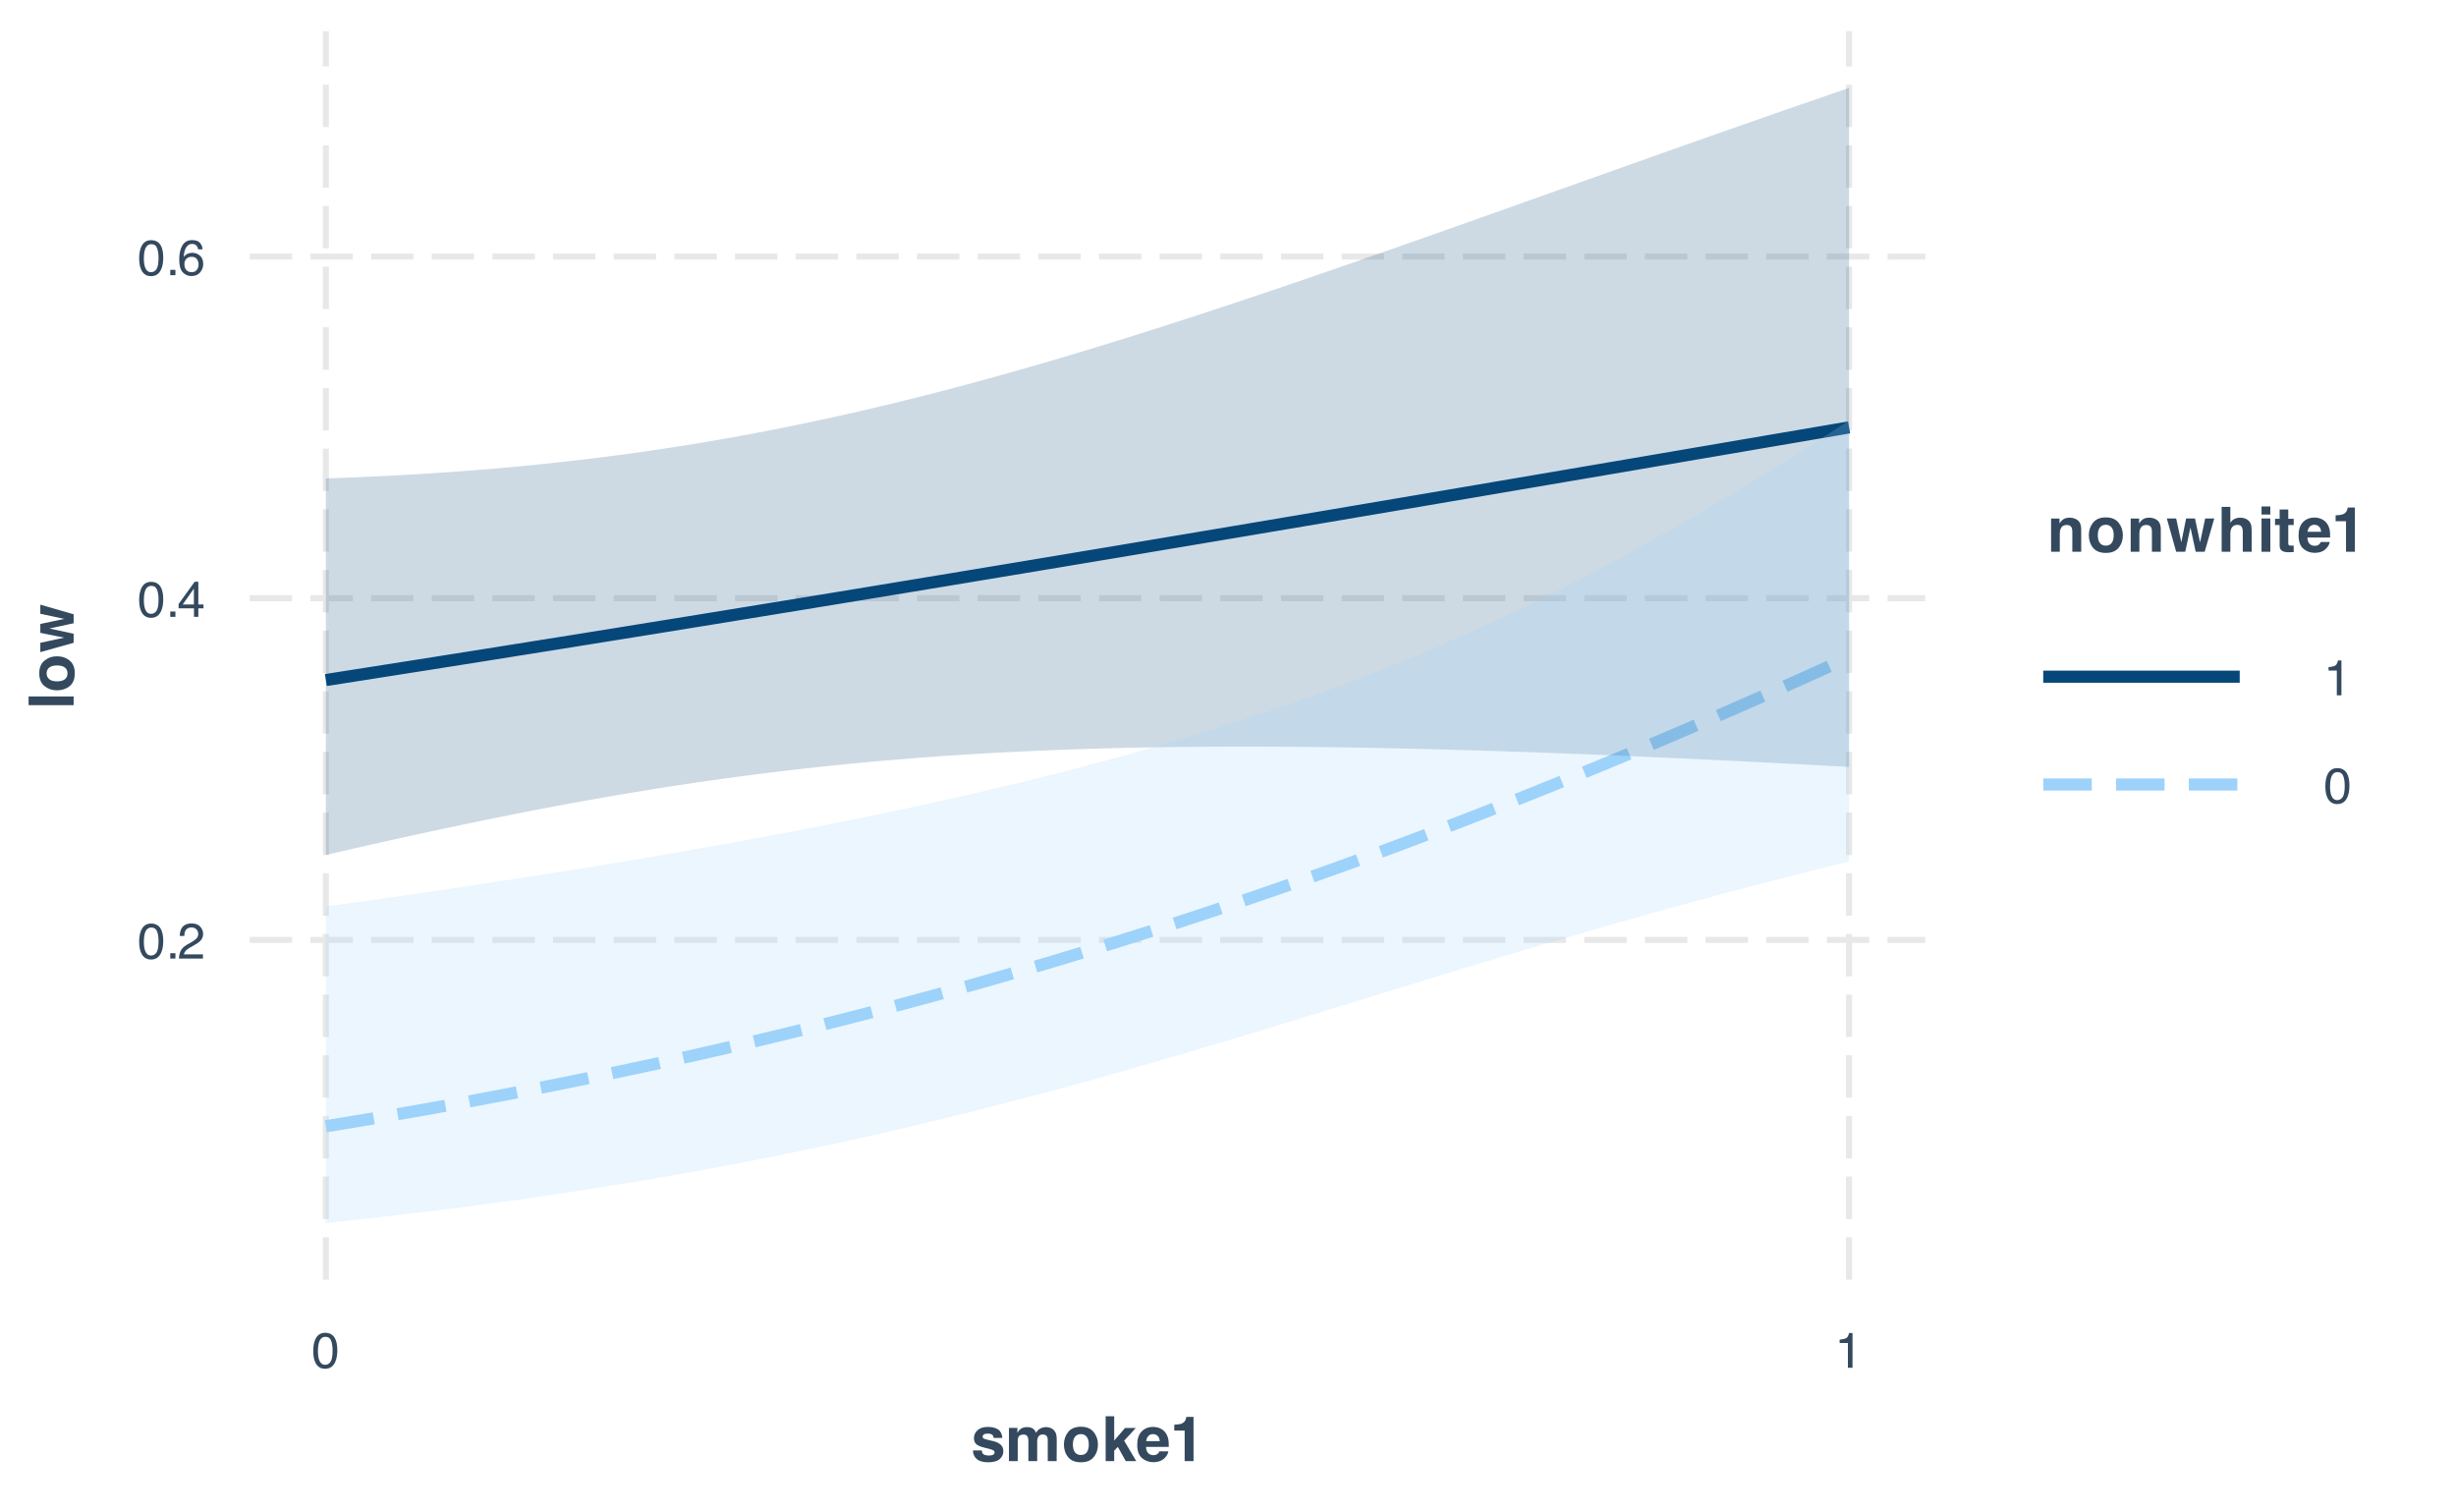 <?xml version="1.0" encoding="UTF-8"?>
<svg xmlns="http://www.w3.org/2000/svg" xmlns:xlink="http://www.w3.org/1999/xlink" width="432" height="266" viewBox="0 0 432 266">
<defs>
<g>
<g id="glyph-0-0">
<path d="M 0.281 0 L 0.281 -6.312 L 5.297 -6.312 L 5.297 0 Z M 4.5 -0.797 L 4.5 -5.516 L 1.078 -5.516 L 1.078 -0.797 Z M 4.5 -0.797 "/>
</g>
<g id="glyph-0-1">
<path d="M 2.375 -6.156 C 3.176 -6.156 3.754 -5.828 4.109 -5.172 C 4.379 -4.66 4.516 -3.961 4.516 -3.078 C 4.516 -2.242 4.391 -1.555 4.141 -1.016 C 3.785 -0.223 3.195 0.172 2.375 0.172 C 1.633 0.172 1.082 -0.148 0.719 -0.797 C 0.426 -1.328 0.281 -2.047 0.281 -2.953 C 0.281 -3.648 0.367 -4.25 0.547 -4.75 C 0.879 -5.688 1.488 -6.156 2.375 -6.156 Z M 2.375 -0.531 C 2.77 -0.531 3.086 -0.707 3.328 -1.062 C 3.566 -1.426 3.688 -2.086 3.688 -3.047 C 3.688 -3.754 3.598 -4.332 3.422 -4.781 C 3.254 -5.227 2.922 -5.453 2.422 -5.453 C 1.973 -5.453 1.641 -5.238 1.422 -4.812 C 1.211 -4.383 1.109 -3.754 1.109 -2.922 C 1.109 -2.297 1.176 -1.789 1.312 -1.406 C 1.52 -0.82 1.875 -0.531 2.375 -0.531 Z M 2.375 -0.531 "/>
</g>
<g id="glyph-0-2">
<path d="M 0.75 -0.938 L 1.656 -0.938 L 1.656 0 L 0.75 0 Z M 0.75 -0.938 "/>
</g>
<g id="glyph-0-3">
<path d="M 0.281 0 C 0.301 -0.531 0.406 -0.988 0.594 -1.375 C 0.789 -1.77 1.164 -2.129 1.719 -2.453 L 2.547 -2.922 C 2.91 -3.141 3.164 -3.328 3.312 -3.484 C 3.551 -3.711 3.672 -3.984 3.672 -4.297 C 3.672 -4.648 3.562 -4.93 3.344 -5.141 C 3.133 -5.359 2.848 -5.469 2.484 -5.469 C 1.961 -5.469 1.598 -5.266 1.391 -4.859 C 1.285 -4.648 1.227 -4.352 1.219 -3.969 L 0.422 -3.969 C 0.43 -4.5 0.531 -4.938 0.719 -5.281 C 1.051 -5.875 1.645 -6.172 2.5 -6.172 C 3.195 -6.172 3.707 -5.977 4.031 -5.594 C 4.363 -5.219 4.531 -4.797 4.531 -4.328 C 4.531 -3.836 4.352 -3.414 4 -3.062 C 3.801 -2.863 3.441 -2.617 2.922 -2.328 L 2.344 -2 C 2.062 -1.844 1.836 -1.695 1.672 -1.562 C 1.391 -1.312 1.211 -1.035 1.141 -0.734 L 4.5 -0.734 L 4.5 0 Z M 0.281 0 "/>
</g>
<g id="glyph-0-4">
<path d="M 2.906 -2.172 L 2.906 -4.969 L 0.938 -2.172 Z M 2.922 0 L 2.922 -1.5 L 0.219 -1.5 L 0.219 -2.266 L 3.047 -6.172 L 3.688 -6.172 L 3.688 -2.172 L 4.594 -2.172 L 4.594 -1.5 L 3.688 -1.5 L 3.688 0 Z M 2.922 0 "/>
</g>
<g id="glyph-0-5">
<path d="M 2.578 -6.172 C 3.266 -6.172 3.742 -5.992 4.016 -5.641 C 4.285 -5.285 4.422 -4.922 4.422 -4.547 L 3.656 -4.547 C 3.602 -4.785 3.531 -4.973 3.438 -5.109 C 3.25 -5.367 2.961 -5.5 2.578 -5.5 C 2.148 -5.5 1.805 -5.297 1.547 -4.891 C 1.297 -4.492 1.156 -3.926 1.125 -3.188 C 1.301 -3.445 1.523 -3.641 1.797 -3.766 C 2.047 -3.879 2.32 -3.938 2.625 -3.938 C 3.133 -3.938 3.582 -3.77 3.969 -3.438 C 4.352 -3.113 4.547 -2.625 4.547 -1.969 C 4.547 -1.414 4.363 -0.922 4 -0.484 C 3.633 -0.055 3.117 0.156 2.453 0.156 C 1.867 0.156 1.367 -0.062 0.953 -0.5 C 0.535 -0.938 0.328 -1.672 0.328 -2.703 C 0.328 -3.461 0.422 -4.109 0.609 -4.641 C 0.961 -5.66 1.617 -6.172 2.578 -6.172 Z M 2.516 -0.531 C 2.922 -0.531 3.223 -0.664 3.422 -0.938 C 3.629 -1.207 3.734 -1.531 3.734 -1.906 C 3.734 -2.219 3.641 -2.516 3.453 -2.797 C 3.273 -3.086 2.953 -3.234 2.484 -3.234 C 2.148 -3.234 1.859 -3.125 1.609 -2.906 C 1.359 -2.688 1.234 -2.352 1.234 -1.906 C 1.234 -1.52 1.344 -1.191 1.562 -0.922 C 1.789 -0.66 2.109 -0.531 2.516 -0.531 Z M 2.516 -0.531 "/>
</g>
<g id="glyph-0-6">
<path d="M 0.844 -4.359 L 0.844 -4.953 C 1.395 -5.004 1.781 -5.094 2 -5.219 C 2.227 -5.344 2.395 -5.645 2.5 -6.125 L 3.109 -6.125 L 3.109 0 L 2.297 0 L 2.297 -4.359 Z M 0.844 -4.359 "/>
</g>
<g id="glyph-1-0">
<path d="M 0.828 -7.922 L 7.203 -7.922 L 7.203 0 L 0.828 0 Z M 6.219 -0.984 L 6.219 -6.922 L 1.812 -6.922 L 1.812 -0.984 Z M 6.219 -0.984 "/>
</g>
<g id="glyph-1-1">
<path d="M 4.75 -5.594 C 5.207 -5.289 5.469 -4.785 5.531 -4.078 L 4 -4.078 C 3.977 -4.266 3.926 -4.414 3.844 -4.531 C 3.676 -4.738 3.391 -4.844 2.984 -4.844 C 2.648 -4.844 2.41 -4.789 2.266 -4.688 C 2.129 -4.582 2.062 -4.461 2.062 -4.328 C 2.062 -4.148 2.133 -4.023 2.281 -3.953 C 2.438 -3.867 2.969 -3.727 3.875 -3.531 C 4.488 -3.383 4.945 -3.164 5.25 -2.875 C 5.551 -2.582 5.703 -2.211 5.703 -1.766 C 5.703 -1.191 5.484 -0.719 5.047 -0.344 C 4.617 0.02 3.953 0.203 3.047 0.203 C 2.129 0.203 1.453 0.008 1.016 -0.375 C 0.578 -0.77 0.359 -1.27 0.359 -1.875 L 1.906 -1.875 C 1.938 -1.602 2.004 -1.41 2.109 -1.297 C 2.305 -1.086 2.66 -0.984 3.172 -0.984 C 3.473 -0.984 3.711 -1.023 3.891 -1.109 C 4.066 -1.203 4.156 -1.336 4.156 -1.516 C 4.156 -1.691 4.082 -1.82 3.938 -1.906 C 3.789 -2 3.258 -2.156 2.344 -2.375 C 1.676 -2.539 1.207 -2.742 0.938 -2.984 C 0.664 -3.234 0.531 -3.586 0.531 -4.047 C 0.531 -4.586 0.742 -5.051 1.172 -5.438 C 1.598 -5.82 2.191 -6.016 2.953 -6.016 C 3.691 -6.016 4.289 -5.875 4.75 -5.594 Z M 4.75 -5.594 "/>
</g>
<g id="glyph-1-2">
<path d="M 4 -4.25 C 3.875 -4.531 3.625 -4.672 3.25 -4.672 C 2.812 -4.672 2.516 -4.531 2.359 -4.25 C 2.273 -4.082 2.234 -3.844 2.234 -3.531 L 2.234 0 L 0.688 0 L 0.688 -5.844 L 2.172 -5.844 L 2.172 -4.984 C 2.359 -5.297 2.539 -5.516 2.719 -5.641 C 3.008 -5.867 3.395 -5.984 3.875 -5.984 C 4.312 -5.984 4.672 -5.883 4.953 -5.688 C 5.172 -5.508 5.336 -5.273 5.453 -4.984 C 5.66 -5.328 5.91 -5.578 6.203 -5.734 C 6.516 -5.898 6.863 -5.984 7.25 -5.984 C 7.508 -5.984 7.766 -5.93 8.016 -5.828 C 8.266 -5.734 8.492 -5.562 8.703 -5.312 C 8.867 -5.102 8.977 -4.852 9.031 -4.562 C 9.07 -4.363 9.094 -4.07 9.094 -3.688 L 9.078 0 L 7.516 0 L 7.516 -3.734 C 7.516 -3.953 7.477 -4.133 7.406 -4.281 C 7.27 -4.551 7.02 -4.688 6.656 -4.688 C 6.227 -4.688 5.938 -4.508 5.781 -4.156 C 5.695 -3.969 5.656 -3.742 5.656 -3.484 L 5.656 0 L 4.109 0 L 4.109 -3.484 C 4.109 -3.828 4.07 -4.082 4 -4.25 Z M 4 -4.25 "/>
</g>
<g id="glyph-1-3">
<path d="M 5.594 -5.109 C 6.094 -4.492 6.344 -3.766 6.344 -2.922 C 6.344 -2.055 6.094 -1.316 5.594 -0.703 C 5.102 -0.098 4.352 0.203 3.344 0.203 C 2.344 0.203 1.594 -0.098 1.094 -0.703 C 0.602 -1.316 0.359 -2.055 0.359 -2.922 C 0.359 -3.766 0.602 -4.492 1.094 -5.109 C 1.594 -5.734 2.344 -6.047 3.344 -6.047 C 4.352 -6.047 5.102 -5.734 5.594 -5.109 Z M 3.344 -4.75 C 2.895 -4.75 2.547 -4.586 2.297 -4.266 C 2.055 -3.953 1.938 -3.504 1.938 -2.922 C 1.938 -2.328 2.055 -1.867 2.297 -1.547 C 2.547 -1.234 2.895 -1.078 3.344 -1.078 C 3.789 -1.078 4.133 -1.234 4.375 -1.547 C 4.613 -1.867 4.734 -2.328 4.734 -2.922 C 4.734 -3.504 4.613 -3.953 4.375 -4.266 C 4.133 -4.586 3.789 -4.75 3.344 -4.75 Z M 3.344 -4.75 "/>
</g>
<g id="glyph-1-4">
<path d="M 6.078 0 L 4.234 0 L 2.844 -2.5 L 2.203 -1.844 L 2.203 0 L 0.703 0 L 0.703 -7.891 L 2.203 -7.891 L 2.203 -3.625 L 4.109 -5.828 L 6 -5.828 L 3.953 -3.594 Z M 6.078 0 "/>
</g>
<g id="glyph-1-5">
<path d="M 5.719 -1.719 C 5.688 -1.375 5.508 -1.02 5.188 -0.656 C 4.688 -0.094 3.984 0.188 3.078 0.188 C 2.328 0.188 1.664 -0.051 1.094 -0.531 C 0.531 -1.008 0.25 -1.789 0.25 -2.875 C 0.25 -3.883 0.504 -4.66 1.016 -5.203 C 1.535 -5.742 2.207 -6.016 3.031 -6.016 C 3.508 -6.016 3.941 -5.922 4.328 -5.734 C 4.723 -5.555 5.051 -5.27 5.312 -4.875 C 5.539 -4.52 5.688 -4.113 5.75 -3.656 C 5.789 -3.395 5.805 -3.008 5.797 -2.5 L 1.797 -2.5 C 1.816 -1.914 2 -1.504 2.344 -1.266 C 2.562 -1.117 2.816 -1.047 3.109 -1.047 C 3.422 -1.047 3.676 -1.133 3.875 -1.312 C 3.988 -1.414 4.082 -1.551 4.156 -1.719 Z M 4.219 -3.516 C 4.188 -3.922 4.062 -4.227 3.844 -4.438 C 3.625 -4.645 3.352 -4.75 3.031 -4.75 C 2.676 -4.75 2.398 -4.633 2.203 -4.406 C 2.004 -4.188 1.879 -3.891 1.828 -3.516 Z M 4.219 -3.516 "/>
</g>
<g id="glyph-1-6">
<path d="M 4.156 0 L 2.594 0 L 2.594 -5.375 L 0.766 -5.375 L 0.766 -6.406 C 1.242 -6.438 1.582 -6.473 1.781 -6.516 C 2.082 -6.578 2.332 -6.711 2.531 -6.922 C 2.664 -7.055 2.766 -7.242 2.828 -7.484 C 2.867 -7.617 2.891 -7.719 2.891 -7.781 L 4.156 -7.781 Z M 4.156 0 "/>
</g>
<g id="glyph-1-7">
<path d="M 3.469 -4.719 C 2.945 -4.719 2.594 -4.5 2.406 -4.062 C 2.301 -3.832 2.25 -3.535 2.25 -3.172 L 2.25 0 L 0.719 0 L 0.719 -5.844 L 2.203 -5.844 L 2.203 -4.984 C 2.398 -5.285 2.586 -5.504 2.766 -5.641 C 3.078 -5.879 3.473 -6 3.953 -6 C 4.555 -6 5.051 -5.836 5.438 -5.516 C 5.82 -5.203 6.016 -4.676 6.016 -3.938 L 6.016 0 L 4.453 0 L 4.453 -3.562 C 4.453 -3.863 4.41 -4.098 4.328 -4.266 C 4.18 -4.566 3.895 -4.719 3.469 -4.719 Z M 3.469 -4.719 "/>
</g>
<g id="glyph-1-8">
<path d="M 5.156 0 L 4.234 -4.266 L 3.312 0 L 1.719 0 L 0.078 -5.859 L 1.719 -5.859 L 2.625 -1.656 L 3.469 -5.859 L 5.031 -5.859 L 5.922 -1.641 L 6.828 -5.859 L 8.422 -5.859 L 6.734 0 Z M 5.156 0 "/>
</g>
<g id="glyph-1-9">
<path d="M 6 -3.438 L 6 0 L 4.438 0 L 4.438 -3.562 C 4.438 -3.875 4.383 -4.129 4.281 -4.328 C 4.145 -4.598 3.879 -4.734 3.484 -4.734 C 3.078 -4.734 2.77 -4.598 2.562 -4.328 C 2.352 -4.055 2.25 -3.672 2.25 -3.172 L 2.25 0 L 0.719 0 L 0.719 -7.891 L 2.25 -7.891 L 2.25 -5.094 C 2.469 -5.438 2.723 -5.672 3.016 -5.797 C 3.305 -5.93 3.613 -6 3.938 -6 C 4.301 -6 4.629 -5.938 4.922 -5.812 C 5.223 -5.688 5.469 -5.5 5.656 -5.25 C 5.812 -5.031 5.906 -4.801 5.938 -4.562 C 5.977 -4.332 6 -3.957 6 -3.438 Z M 6 -3.438 "/>
</g>
<g id="glyph-1-10">
<path d="M 2.281 -5.859 L 2.281 0 L 0.734 0 L 0.734 -5.859 Z M 2.281 -7.969 L 2.281 -6.547 L 0.734 -6.547 L 0.734 -7.969 Z M 2.281 -7.969 "/>
</g>
<g id="glyph-1-11">
<path d="M 3.391 -1.094 L 3.391 0.047 L 2.672 0.078 C 1.941 0.109 1.445 -0.016 1.188 -0.297 C 1.008 -0.473 0.922 -0.742 0.922 -1.109 L 0.922 -4.703 L 0.109 -4.703 L 0.109 -5.797 L 0.922 -5.797 L 0.922 -7.438 L 2.438 -7.438 L 2.438 -5.797 L 3.391 -5.797 L 3.391 -4.703 L 2.438 -4.703 L 2.438 -1.609 C 2.438 -1.367 2.469 -1.219 2.531 -1.156 C 2.594 -1.102 2.781 -1.078 3.094 -1.078 C 3.133 -1.078 3.18 -1.078 3.234 -1.078 C 3.285 -1.078 3.336 -1.082 3.391 -1.094 Z M 3.391 -1.094 "/>
</g>
<g id="glyph-2-0">
<path d="M -7.922 -0.828 L -7.922 -7.203 L 0 -7.203 L 0 -0.828 Z M -0.984 -6.219 L -6.922 -6.219 L -6.922 -1.812 L -0.984 -1.812 Z M -0.984 -6.219 "/>
</g>
<g id="glyph-2-1">
<path d="M -7.922 -0.75 L -7.922 -2.281 L 0 -2.281 L 0 -0.75 Z M -7.922 -0.75 "/>
</g>
<g id="glyph-2-2">
<path d="M -5.109 -5.594 C -4.492 -6.094 -3.766 -6.344 -2.922 -6.344 C -2.055 -6.344 -1.316 -6.094 -0.703 -5.594 C -0.098 -5.102 0.203 -4.352 0.203 -3.344 C 0.203 -2.344 -0.098 -1.594 -0.703 -1.094 C -1.316 -0.602 -2.055 -0.359 -2.922 -0.359 C -3.766 -0.359 -4.492 -0.602 -5.109 -1.094 C -5.734 -1.594 -6.047 -2.344 -6.047 -3.344 C -6.047 -4.352 -5.734 -5.102 -5.109 -5.594 Z M -4.75 -3.344 C -4.75 -2.895 -4.586 -2.547 -4.266 -2.297 C -3.953 -2.055 -3.504 -1.938 -2.922 -1.938 C -2.328 -1.938 -1.867 -2.055 -1.547 -2.297 C -1.234 -2.547 -1.078 -2.895 -1.078 -3.344 C -1.078 -3.789 -1.234 -4.133 -1.547 -4.375 C -1.867 -4.613 -2.328 -4.734 -2.922 -4.734 C -3.504 -4.734 -3.953 -4.613 -4.266 -4.375 C -4.586 -4.133 -4.75 -3.789 -4.75 -3.344 Z M -4.75 -3.344 "/>
</g>
<g id="glyph-2-3">
<path d="M 0 -5.156 L -4.266 -4.234 L 0 -3.312 L 0 -1.719 L -5.859 -0.078 L -5.859 -1.719 L -1.656 -2.625 L -5.859 -3.469 L -5.859 -5.031 L -1.641 -5.922 L -5.859 -6.828 L -5.859 -8.422 L 0 -6.734 Z M 0 -5.156 "/>
</g>
</g>
<clipPath id="clip-0">
<path clip-rule="nonzero" d="M 43.922 5.48 L 338.641 5.48 L 338.641 225.078 L 43.922 225.078 Z M 43.922 5.48 "/>
</clipPath>
<clipPath id="clip-1">
<path clip-rule="nonzero" d="M 43.922 164 L 338.641 164 L 338.641 166 L 43.922 166 Z M 43.922 164 "/>
</clipPath>
<clipPath id="clip-2">
<path clip-rule="nonzero" d="M 43.922 104 L 338.641 104 L 338.641 106 L 43.922 106 Z M 43.922 104 "/>
</clipPath>
<clipPath id="clip-3">
<path clip-rule="nonzero" d="M 43.922 44 L 338.641 44 L 338.641 46 L 43.922 46 Z M 43.922 44 "/>
</clipPath>
<clipPath id="clip-4">
<path clip-rule="nonzero" d="M 56 5.48 L 58 5.48 L 58 225.078 L 56 225.078 Z M 56 5.48 "/>
</clipPath>
<clipPath id="clip-5">
<path clip-rule="nonzero" d="M 324 5.48 L 326 5.48 L 326 225.078 L 324 225.078 Z M 324 5.48 "/>
</clipPath>
</defs>
<rect x="-43.2" y="-26.6" width="518.4" height="319.2" fill="rgb(100%, 100%, 100%)" fill-opacity="1"/>
<rect x="-43.2" y="-26.6" width="518.4" height="319.2" fill="rgb(100%, 100%, 100%)" fill-opacity="1"/>
<path fill="none" stroke-width="1.067" stroke-linecap="round" stroke-linejoin="round" stroke="rgb(100%, 100%, 100%)" stroke-opacity="1" stroke-miterlimit="10" d="M 0 266 L 432 266 L 432 0 L 0 0 Z M 0 266 "/>
<g clip-path="url(#clip-0)">
<path fill-rule="nonzero" fill="rgb(100%, 100%, 100%)" fill-opacity="1" stroke-width="0.007" stroke-linecap="round" stroke-linejoin="round" stroke="rgb(100%, 100%, 100%)" stroke-opacity="1" stroke-miterlimit="10" d="M 43.922 225.078 L 338.641 225.078 L 338.641 5.48 L 43.922 5.48 Z M 43.922 225.078 "/>
</g>
<g clip-path="url(#clip-1)">
<path fill="none" stroke-width="1.067" stroke-linecap="butt" stroke-linejoin="round" stroke="rgb(90.98%, 90.98%, 90.98%)" stroke-opacity="1" stroke-dasharray="7.469 3.201" stroke-miterlimit="10" d="M 43.922 165.316 L 338.641 165.316 "/>
</g>
<g clip-path="url(#clip-2)">
<path fill="none" stroke-width="1.067" stroke-linecap="butt" stroke-linejoin="round" stroke="rgb(90.98%, 90.98%, 90.98%)" stroke-opacity="1" stroke-dasharray="7.469 3.201" stroke-miterlimit="10" d="M 43.922 105.219 L 338.641 105.219 "/>
</g>
<g clip-path="url(#clip-3)">
<path fill="none" stroke-width="1.067" stroke-linecap="butt" stroke-linejoin="round" stroke="rgb(90.98%, 90.98%, 90.98%)" stroke-opacity="1" stroke-dasharray="7.469 3.201" stroke-miterlimit="10" d="M 43.922 45.125 L 338.641 45.125 "/>
</g>
<g clip-path="url(#clip-4)">
<path fill="none" stroke-width="1.067" stroke-linecap="butt" stroke-linejoin="round" stroke="rgb(90.98%, 90.98%, 90.98%)" stroke-opacity="1" stroke-dasharray="7.469 3.201" stroke-miterlimit="10" d="M 57.316 225.078 L 57.316 5.48 "/>
</g>
<g clip-path="url(#clip-5)">
<path fill="none" stroke-width="1.067" stroke-linecap="butt" stroke-linejoin="round" stroke="rgb(90.98%, 90.98%, 90.98%)" stroke-opacity="1" stroke-dasharray="7.469 3.201" stroke-miterlimit="10" d="M 325.242 225.078 L 325.242 5.48 "/>
</g>
<path fill="none" stroke-width="2.134" stroke-linecap="butt" stroke-linejoin="round" stroke="rgb(2.353%, 27.843%, 47.843%)" stroke-opacity="1" stroke-miterlimit="10" d="M 57.316 119.609 L 60.023 119.188 L 62.73 118.762 L 65.438 118.34 L 68.145 117.914 L 70.848 117.488 L 76.262 116.637 L 78.969 116.207 L 81.676 115.781 L 84.383 115.352 L 87.086 114.922 L 89.793 114.488 L 92.5 114.059 L 95.207 113.625 L 97.914 113.195 L 100.617 112.762 L 103.324 112.324 L 108.738 111.457 L 114.152 110.582 L 116.855 110.145 L 124.977 108.832 L 127.684 108.391 L 130.387 107.949 L 141.215 106.184 L 143.922 105.738 L 146.625 105.297 L 157.453 103.516 L 160.156 103.07 L 162.863 102.621 L 165.57 102.176 L 173.691 100.828 L 176.395 100.379 L 181.809 99.48 L 184.516 99.027 L 187.223 98.578 L 189.926 98.125 L 192.633 97.672 L 195.34 97.223 L 200.754 96.316 L 203.461 95.859 L 206.164 95.406 L 208.871 94.953 L 211.578 94.496 L 214.285 94.043 L 216.992 93.586 L 219.695 93.133 L 233.23 90.848 L 235.934 90.391 L 238.641 89.93 L 244.055 89.016 L 246.762 88.555 L 249.465 88.098 L 254.879 87.176 L 257.586 86.719 L 263 85.797 L 265.703 85.336 L 276.531 83.492 L 279.234 83.031 L 287.355 81.648 L 290.062 81.184 L 292.77 80.723 L 295.473 80.262 L 298.18 79.797 L 303.594 78.875 L 306.301 78.41 L 309.008 77.949 L 311.711 77.484 L 317.125 76.562 L 319.832 76.098 L 322.539 75.637 L 325.242 75.172 "/>
<path fill="none" stroke-width="2.134" stroke-linecap="butt" stroke-linejoin="round" stroke="rgb(61.961%, 82.353%, 98.039%)" stroke-opacity="1" stroke-dasharray="8.536 4.268 8.536 4.268" stroke-miterlimit="10" d="M 57.316 198.094 L 60.023 197.652 L 62.73 197.203 L 65.438 196.75 L 68.145 196.285 L 70.848 195.816 L 73.555 195.344 L 76.262 194.863 L 81.676 193.879 L 84.383 193.375 L 87.086 192.863 L 89.793 192.348 L 92.5 191.824 L 95.207 191.293 L 97.914 190.754 L 100.617 190.211 L 103.324 189.656 L 106.031 189.094 L 108.738 188.527 L 111.445 187.949 L 114.152 187.367 L 116.855 186.777 L 119.562 186.176 L 122.27 185.57 L 124.977 184.953 L 127.684 184.332 L 130.387 183.699 L 133.094 183.062 L 135.801 182.414 L 138.508 181.758 L 141.215 181.094 L 143.922 180.422 L 146.625 179.742 L 149.332 179.051 L 152.039 178.355 L 154.746 177.648 L 157.453 176.934 L 160.156 176.211 L 162.863 175.48 L 165.57 174.738 L 168.277 173.988 L 170.984 173.23 L 173.691 172.465 L 176.395 171.688 L 179.102 170.906 L 181.809 170.109 L 184.516 169.309 L 187.223 168.496 L 189.926 167.676 L 192.633 166.848 L 195.34 166.012 L 198.047 165.164 L 200.754 164.309 L 203.461 163.441 L 206.164 162.566 L 208.871 161.684 L 211.578 160.793 L 214.285 159.891 L 216.992 158.98 L 219.695 158.059 L 222.402 157.133 L 225.109 156.195 L 227.816 155.246 L 230.523 154.293 L 233.23 153.328 L 235.934 152.355 L 238.641 151.371 L 241.348 150.383 L 244.055 149.383 L 246.762 148.375 L 249.465 147.355 L 252.172 146.332 L 254.879 145.297 L 257.586 144.254 L 260.293 143.199 L 263 142.141 L 265.703 141.07 L 268.41 139.996 L 271.117 138.91 L 273.824 137.816 L 276.531 136.715 L 279.234 135.605 L 281.941 134.488 L 284.648 133.363 L 287.355 132.23 L 290.062 131.09 L 292.77 129.941 L 295.473 128.785 L 298.18 127.625 L 300.887 126.453 L 303.594 125.277 L 306.301 124.094 L 309.008 122.902 L 311.711 121.707 L 314.418 120.5 L 317.125 119.289 L 319.832 118.074 L 322.539 116.852 L 325.242 115.621 "/>
<path fill-rule="nonzero" fill="rgb(2.353%, 27.843%, 47.843%)" fill-opacity="0.2" d="M 57.316 84.145 L 60.023 84.047 L 62.73 83.941 L 65.438 83.82 L 68.145 83.691 L 70.848 83.547 L 73.555 83.391 L 76.262 83.223 L 78.969 83.039 L 81.676 82.84 L 84.383 82.633 L 87.086 82.406 L 89.793 82.168 L 92.5 81.91 L 95.207 81.641 L 97.914 81.355 L 100.617 81.055 L 103.324 80.738 L 106.031 80.402 L 108.738 80.051 L 111.445 79.684 L 114.152 79.301 L 116.855 78.898 L 119.562 78.48 L 122.27 78.047 L 124.977 77.594 L 127.684 77.125 L 130.387 76.637 L 133.094 76.137 L 135.801 75.613 L 138.508 75.074 L 141.215 74.52 L 143.922 73.949 L 146.625 73.363 L 149.332 72.758 L 152.039 72.137 L 154.746 71.504 L 157.453 70.852 L 160.156 70.184 L 162.863 69.504 L 165.57 68.809 L 168.277 68.098 L 170.984 67.375 L 173.691 66.637 L 176.395 65.887 L 179.102 65.121 L 181.809 64.348 L 184.516 63.559 L 187.223 62.762 L 189.926 61.953 L 192.633 61.133 L 195.34 60.301 L 198.047 59.461 L 200.754 58.613 L 203.461 57.754 L 206.164 56.887 L 208.871 56.012 L 211.578 55.129 L 214.285 54.238 L 216.992 53.344 L 219.695 52.441 L 222.402 51.531 L 227.816 49.695 L 230.523 48.77 L 233.23 47.836 L 235.934 46.902 L 238.641 45.965 L 244.055 44.074 L 246.762 43.125 L 249.465 42.172 L 252.172 41.219 L 257.586 39.305 L 263 37.383 L 265.703 36.422 L 268.41 35.457 L 271.117 34.496 L 276.531 32.566 L 279.234 31.605 L 281.941 30.641 L 292.77 26.797 L 295.473 25.84 L 298.18 24.883 L 300.887 23.93 L 309.008 21.082 L 311.711 20.137 L 314.418 19.195 L 317.125 18.258 L 322.539 16.391 L 325.242 15.461 L 325.242 134.887 L 322.539 134.738 L 317.125 134.449 L 311.711 134.168 L 309.008 134.031 L 306.301 133.895 L 303.594 133.762 L 295.473 133.375 L 292.77 133.254 L 290.062 133.133 L 284.648 132.898 L 281.941 132.785 L 279.234 132.676 L 276.531 132.57 L 271.117 132.367 L 268.41 132.27 L 265.703 132.18 L 263 132.09 L 260.293 132.004 L 254.879 131.848 L 249.465 131.707 L 246.762 131.645 L 244.055 131.586 L 238.641 131.484 L 235.934 131.445 L 233.23 131.406 L 230.523 131.375 L 227.816 131.352 L 225.109 131.332 L 222.402 131.32 L 219.695 131.312 L 216.992 131.316 L 214.285 131.324 L 211.578 131.34 L 208.871 131.363 L 206.164 131.395 L 203.461 131.434 L 200.754 131.484 L 198.047 131.539 L 195.34 131.605 L 192.633 131.68 L 189.926 131.766 L 187.223 131.859 L 184.516 131.965 L 181.809 132.078 L 179.102 132.203 L 176.395 132.34 L 173.691 132.488 L 170.984 132.645 L 168.277 132.816 L 165.57 133 L 162.863 133.191 L 160.156 133.398 L 157.453 133.617 L 154.746 133.852 L 152.039 134.098 L 149.332 134.355 L 146.625 134.625 L 143.922 134.91 L 141.215 135.207 L 138.508 135.52 L 135.801 135.844 L 133.094 136.18 L 130.387 136.531 L 127.684 136.898 L 124.977 137.277 L 122.27 137.668 L 119.562 138.074 L 116.855 138.488 L 114.152 138.922 L 111.445 139.363 L 108.738 139.82 L 106.031 140.285 L 103.324 140.766 L 100.617 141.254 L 97.914 141.758 L 95.207 142.27 L 92.5 142.793 L 89.793 143.328 L 87.086 143.871 L 84.383 144.422 L 81.676 144.984 L 78.969 145.555 L 76.262 146.129 L 73.555 146.715 L 70.848 147.309 L 68.145 147.91 L 65.438 148.516 L 62.73 149.129 L 60.023 149.746 L 57.316 150.367 Z M 57.316 84.145 "/>
<path fill-rule="nonzero" fill="rgb(61.961%, 82.353%, 98.039%)" fill-opacity="0.2" d="M 57.316 159.438 L 62.73 158.688 L 68.145 157.922 L 70.848 157.535 L 73.555 157.145 L 76.262 156.75 L 78.969 156.352 L 81.676 155.949 L 84.383 155.543 L 87.086 155.133 L 89.793 154.719 L 92.5 154.301 L 95.207 153.879 L 97.914 153.449 L 100.617 153.02 L 103.324 152.582 L 106.031 152.141 L 108.738 151.695 L 111.445 151.246 L 114.152 150.789 L 116.855 150.328 L 119.562 149.859 L 122.27 149.387 L 124.977 148.906 L 127.684 148.422 L 130.387 147.93 L 133.094 147.43 L 135.801 146.926 L 138.508 146.414 L 141.215 145.895 L 143.922 145.367 L 146.625 144.836 L 149.332 144.293 L 152.039 143.742 L 154.746 143.184 L 157.453 142.613 L 160.156 142.039 L 162.863 141.453 L 165.57 140.855 L 168.277 140.25 L 170.984 139.633 L 173.691 139.004 L 176.395 138.367 L 179.102 137.715 L 181.809 137.055 L 184.516 136.379 L 187.223 135.691 L 189.926 134.988 L 192.633 134.273 L 195.34 133.543 L 198.047 132.801 L 200.754 132.039 L 203.461 131.266 L 206.164 130.473 L 208.871 129.664 L 211.578 128.84 L 214.285 127.996 L 216.992 127.133 L 219.695 126.254 L 222.402 125.352 L 225.109 124.434 L 227.816 123.492 L 230.523 122.531 L 233.23 121.547 L 235.934 120.539 L 238.641 119.512 L 241.348 118.461 L 244.055 117.387 L 246.762 116.289 L 249.465 115.168 L 252.172 114.02 L 254.879 112.852 L 257.586 111.652 L 260.293 110.434 L 263 109.188 L 265.703 107.914 L 268.41 106.617 L 271.117 105.293 L 273.824 103.945 L 276.531 102.574 L 279.234 101.176 L 281.941 99.75 L 284.648 98.305 L 287.355 96.832 L 290.062 95.336 L 292.77 93.816 L 295.473 92.273 L 298.18 90.707 L 300.887 89.121 L 303.594 87.512 L 306.301 85.883 L 309.008 84.234 L 311.711 82.566 L 314.418 80.879 L 317.125 79.176 L 319.832 77.453 L 322.539 75.719 L 325.242 73.965 L 325.242 151.504 L 322.539 152.172 L 319.832 152.848 L 317.125 153.531 L 314.418 154.219 L 311.711 154.918 L 309.008 155.621 L 306.301 156.332 L 303.594 157.051 L 300.887 157.773 L 298.18 158.508 L 295.473 159.246 L 292.77 159.992 L 290.062 160.746 L 287.355 161.508 L 284.648 162.273 L 281.941 163.047 L 279.234 163.828 L 276.531 164.617 L 273.824 165.406 L 268.41 167.008 L 265.703 167.816 L 263 168.629 L 257.586 170.27 L 252.172 171.918 L 249.465 172.75 L 246.762 173.578 L 244.055 174.41 L 241.348 175.246 L 235.934 176.91 L 233.23 177.742 L 230.523 178.574 L 227.816 179.402 L 222.402 181.051 L 219.695 181.871 L 216.992 182.688 L 214.285 183.496 L 211.578 184.301 L 208.871 185.102 L 206.164 185.898 L 203.461 186.684 L 200.754 187.465 L 198.047 188.238 L 195.34 189.004 L 192.633 189.762 L 189.926 190.512 L 187.223 191.254 L 184.516 191.984 L 181.809 192.707 L 179.102 193.422 L 176.395 194.125 L 173.691 194.82 L 170.984 195.504 L 168.277 196.176 L 165.57 196.84 L 162.863 197.492 L 160.156 198.137 L 157.453 198.77 L 154.746 199.391 L 152.039 200 L 149.332 200.602 L 146.625 201.191 L 143.922 201.77 L 141.215 202.34 L 138.508 202.895 L 135.801 203.441 L 133.094 203.98 L 130.387 204.504 L 127.684 205.02 L 124.977 205.523 L 122.27 206.02 L 119.562 206.504 L 116.855 206.977 L 114.152 207.441 L 111.445 207.895 L 108.738 208.34 L 106.031 208.773 L 103.324 209.199 L 100.617 209.617 L 97.914 210.023 L 95.207 210.418 L 92.5 210.809 L 89.793 211.188 L 87.086 211.559 L 84.383 211.918 L 81.676 212.273 L 78.969 212.617 L 76.262 212.957 L 73.555 213.285 L 70.848 213.605 L 68.145 213.918 L 65.438 214.223 L 62.73 214.523 L 60.023 214.812 L 57.316 215.098 Z M 57.316 159.438 "/>
<g fill="rgb(20.392%, 28.627%, 36.863%)" fill-opacity="1">
<use xlink:href="#glyph-0-1" x="24.199" y="168.593"/>
<use xlink:href="#glyph-0-2" x="29.199" y="168.593"/>
<use xlink:href="#glyph-0-3" x="31.199" y="168.593"/>
</g>
<g fill="rgb(20.392%, 28.627%, 36.863%)" fill-opacity="1">
<use xlink:href="#glyph-0-1" x="24.199" y="108.495"/>
<use xlink:href="#glyph-0-2" x="29.199" y="108.495"/>
<use xlink:href="#glyph-0-4" x="31.199" y="108.495"/>
</g>
<g fill="rgb(20.392%, 28.627%, 36.863%)" fill-opacity="1">
<use xlink:href="#glyph-0-1" x="24.199" y="48.401"/>
<use xlink:href="#glyph-0-2" x="29.199" y="48.401"/>
<use xlink:href="#glyph-0-5" x="31.199" y="48.401"/>
</g>
<g fill="rgb(20.392%, 28.627%, 36.863%)" fill-opacity="1">
<use xlink:href="#glyph-0-1" x="54.816" y="240.577"/>
</g>
<g fill="rgb(20.392%, 28.627%, 36.863%)" fill-opacity="1">
<use xlink:href="#glyph-0-6" x="322.742" y="240.577"/>
</g>
<g fill="rgb(20.392%, 28.627%, 36.863%)" fill-opacity="1">
<use xlink:href="#glyph-1-1" x="170.781" y="256.99"/>
<use xlink:href="#glyph-1-2" x="176.781" y="256.99"/>
<use xlink:href="#glyph-1-3" x="186.781" y="256.99"/>
<use xlink:href="#glyph-1-4" x="193.781" y="256.99"/>
<use xlink:href="#glyph-1-5" x="199.781" y="256.99"/>
<use xlink:href="#glyph-1-6" x="205.781" y="256.99"/>
</g>
<g fill="rgb(20.392%, 28.627%, 36.863%)" fill-opacity="1">
<use xlink:href="#glyph-2-1" x="12.951" y="124.777"/>
<use xlink:href="#glyph-2-2" x="12.951" y="121.777"/>
<use xlink:href="#glyph-2-3" x="12.951" y="114.777"/>
</g>
<g fill="rgb(20.392%, 28.627%, 36.863%)" fill-opacity="1">
<use xlink:href="#glyph-1-7" x="360.059" y="97.049"/>
<use xlink:href="#glyph-1-3" x="367.059" y="97.049"/>
<use xlink:href="#glyph-1-7" x="374.059" y="97.049"/>
<use xlink:href="#glyph-1-8" x="381.059" y="97.049"/>
<use xlink:href="#glyph-1-9" x="390.059" y="97.049"/>
<use xlink:href="#glyph-1-10" x="397.059" y="97.049"/>
<use xlink:href="#glyph-1-11" x="400.059" y="97.049"/>
<use xlink:href="#glyph-1-5" x="404.059" y="97.049"/>
<use xlink:href="#glyph-1-6" x="410.059" y="97.049"/>
</g>
<path fill-rule="nonzero" fill="rgb(100%, 100%, 100%)" fill-opacity="1" stroke-width="0.007" stroke-linecap="round" stroke-linejoin="round" stroke="rgb(100%, 100%, 100%)" stroke-opacity="1" stroke-miterlimit="10" d="M 355.078 128.5 L 398.277 128.5 L 398.277 109.539 L 355.078 109.539 Z M 355.078 128.5 "/>
<path fill="none" stroke-width="2.134" stroke-linecap="butt" stroke-linejoin="round" stroke="rgb(2.353%, 27.843%, 47.843%)" stroke-opacity="1" stroke-miterlimit="10" d="M 359.398 119.02 L 393.957 119.02 "/>
<path fill-rule="nonzero" fill="rgb(100%, 100%, 100%)" fill-opacity="1" stroke-width="0.007" stroke-linecap="round" stroke-linejoin="round" stroke="rgb(100%, 100%, 100%)" stroke-opacity="1" stroke-miterlimit="10" d="M 355.078 147.461 L 398.277 147.461 L 398.277 128.5 L 355.078 128.5 Z M 355.078 147.461 "/>
<path fill="none" stroke-width="2.134" stroke-linecap="butt" stroke-linejoin="round" stroke="rgb(61.961%, 82.353%, 98.039%)" stroke-opacity="1" stroke-dasharray="8.536 4.268 8.536 4.268" stroke-miterlimit="10" d="M 359.398 137.98 L 393.957 137.98 "/>
<g fill="rgb(20.392%, 28.627%, 36.863%)" fill-opacity="1">
<use xlink:href="#glyph-0-6" x="408.738" y="122.296"/>
</g>
<g fill="rgb(20.392%, 28.627%, 36.863%)" fill-opacity="1">
<use xlink:href="#glyph-0-1" x="408.738" y="141.257"/>
</g>
</svg>
